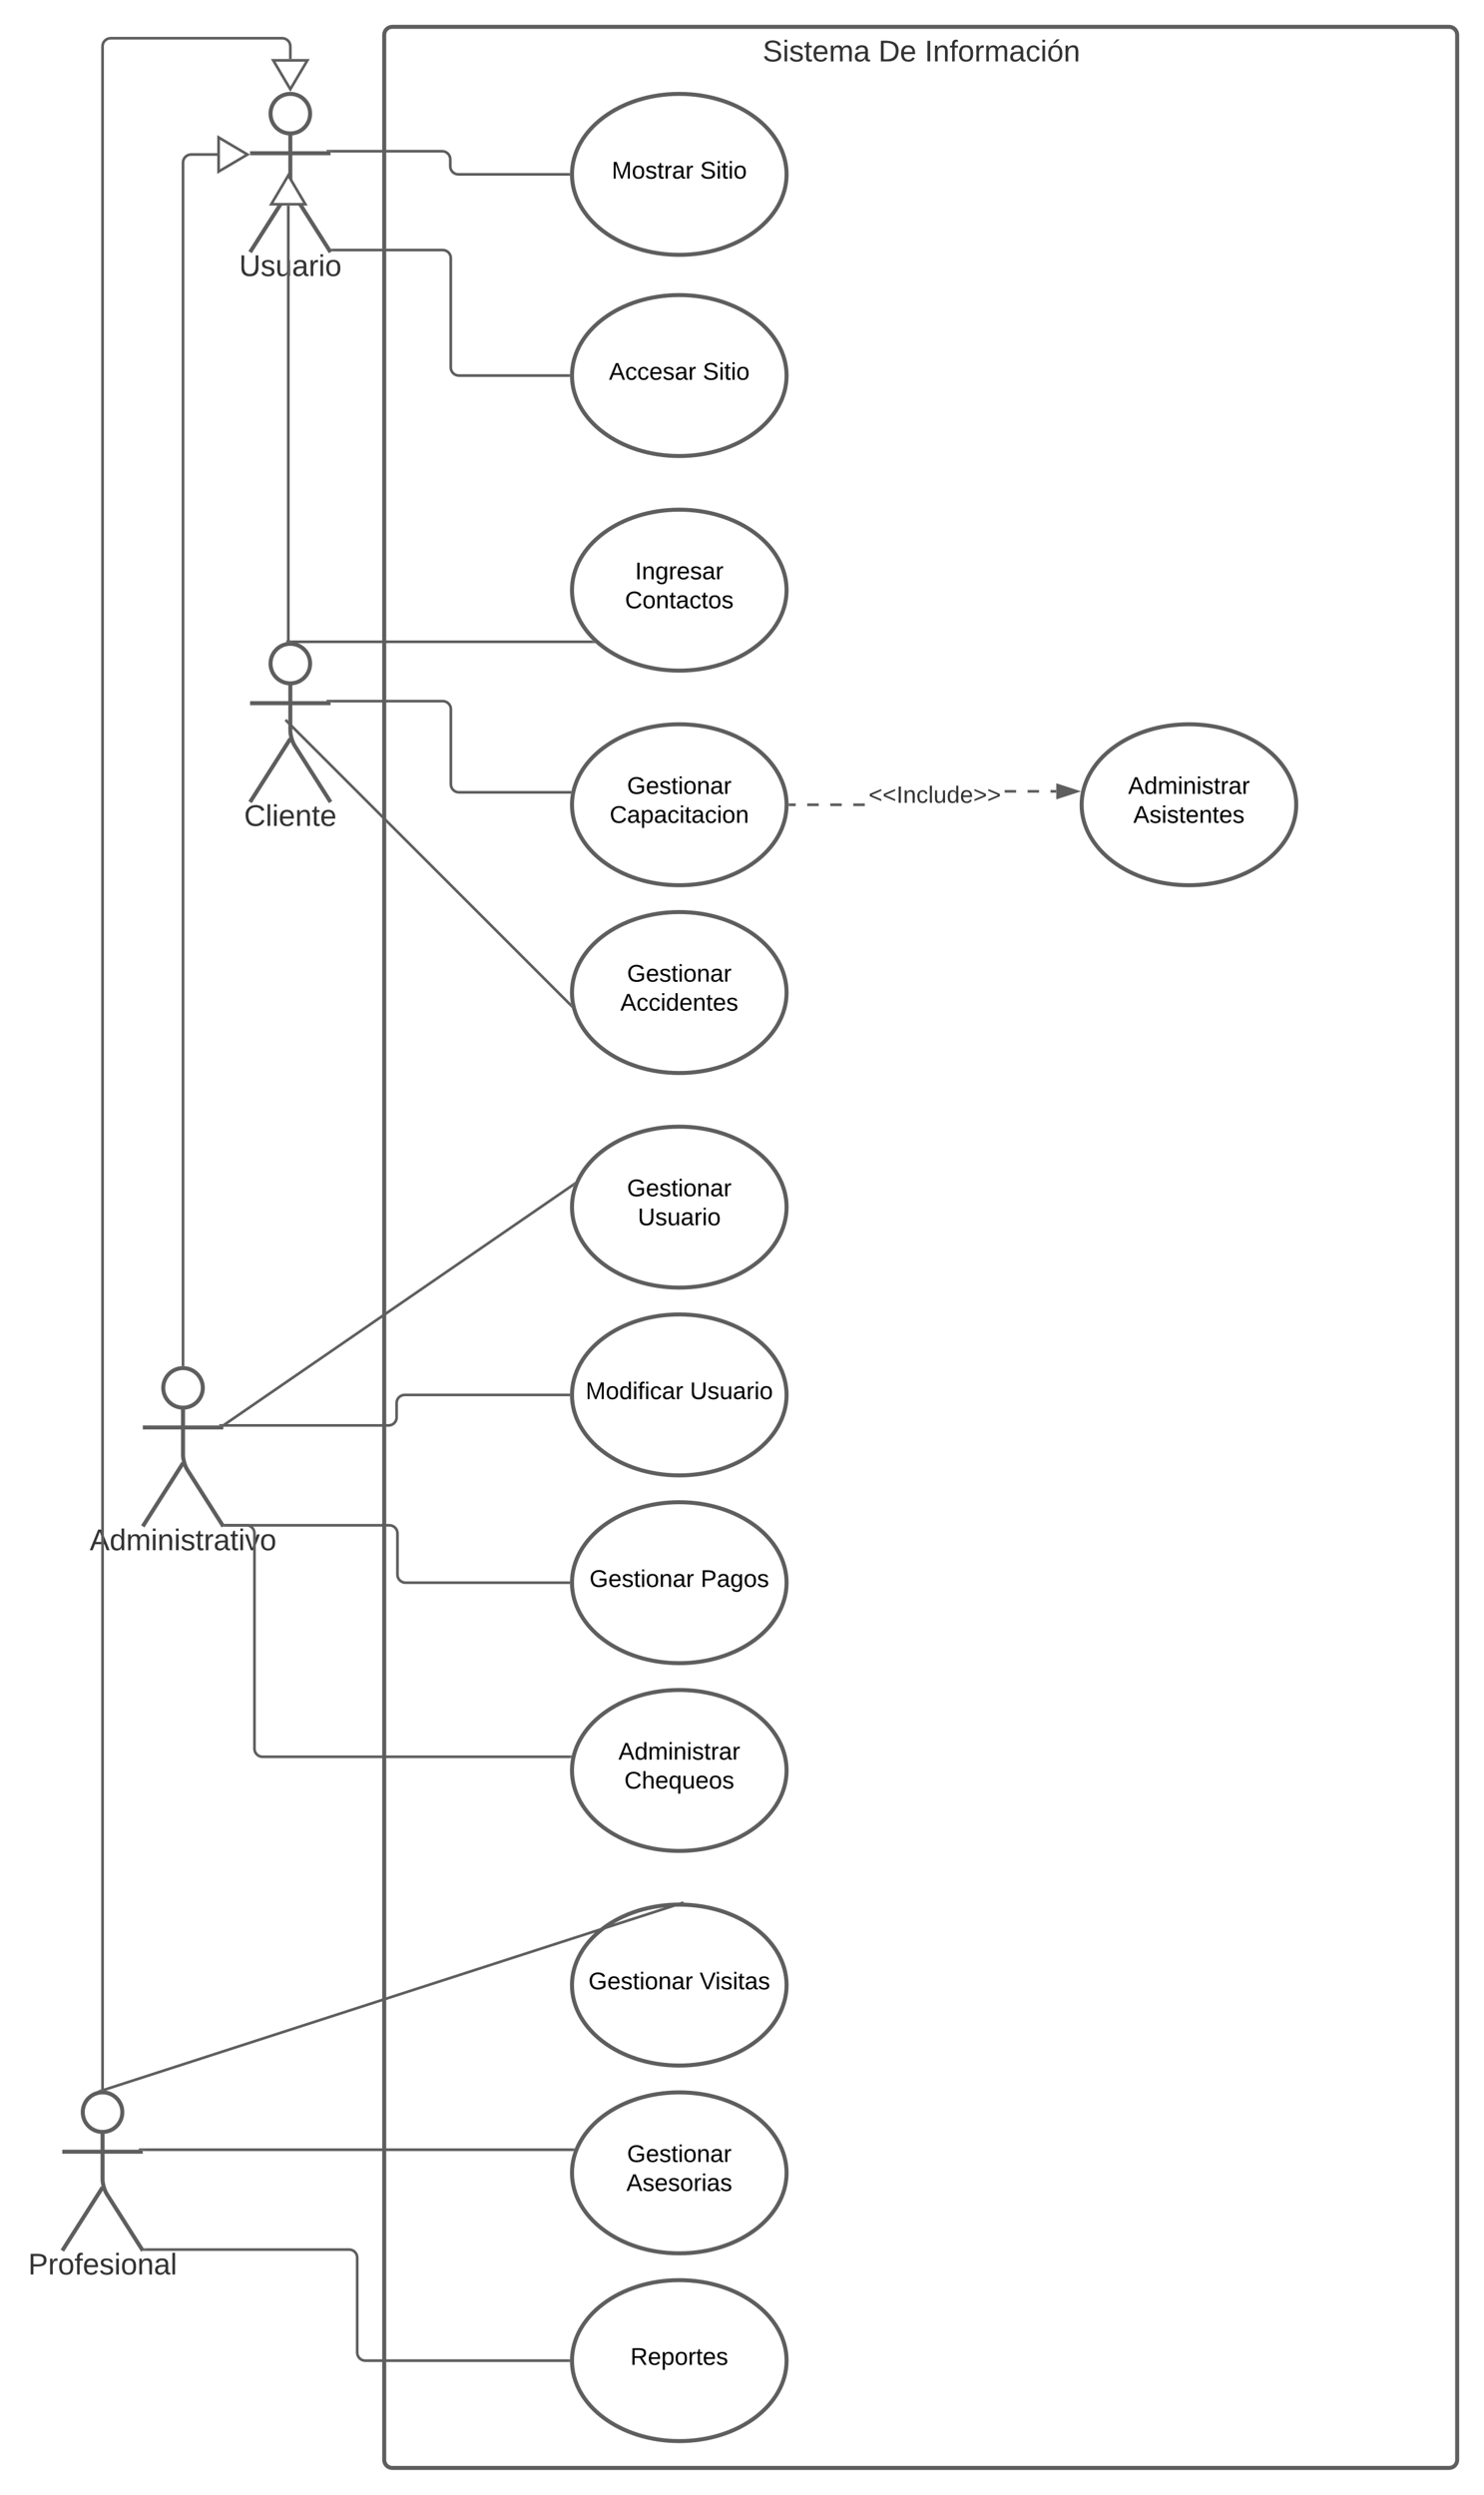 <svg xmlns="http://www.w3.org/2000/svg" xmlns:xlink="http://www.w3.org/1999/xlink" xmlns:lucid="lucid" width="1106.46" height="1860"><g transform="translate(-193.537 -20)" lucid:page-tab-id="0_0"><path d="M0 0h1870.87v2581.67H0z" fill="#fff"/><path d="M480 46c0-3.3 2.7-6 6-6h788c3.3 0 6 2.7 6 6v1808c0 3.3-2.7 6-6 6H486c-3.3 0-6-2.7-6-6z" stroke="#5e5e5e" stroke-width="3" fill-opacity="0"/><use xlink:href="#a" transform="matrix(1,0,0,1,488,48) translate(274.167 17.778)"/><use xlink:href="#b" transform="matrix(1,0,0,1,488,48) translate(360.463 17.778)"/><use xlink:href="#c" transform="matrix(1,0,0,1,488,48) translate(394.969 17.778)"/><path d="M424.75 104.75c0 8.15-6.6 14.75-14.75 14.75s-14.75-6.6-14.75-14.75S401.85 90 410 90s14.75 6.6 14.75 14.75z" stroke="#5e5e5e" stroke-width="3" fill="#fff"/><path d="M410 119.5v35.3c0 3.3 1.44 8.27 3.22 11.06L440 208m-30-47.2L380 208m0-73.75h60" stroke="#5e5e5e" stroke-width="3" fill="none"/><path d="M380 96c0-3.3 2.7-6 6-6h48c3.3 0 6 2.7 6 6v128c0 3.3-2.7 6-6 6h-48c-3.3 0-6-2.7-6-6z" fill="none"/><use xlink:href="#d" transform="matrix(1,0,0,1,300,208) translate(71.821 17.778)"/><path d="M344.75 1054.75c0 8.15-6.6 14.75-14.75 14.75s-14.75-6.6-14.75-14.75S321.85 1040 330 1040s14.75 6.6 14.75 14.75z" stroke="#5e5e5e" stroke-width="3" fill="#fff"/><path d="M330 1069.5v35.3c0 3.3 1.44 8.27 3.22 11.06L360 1158m-30-47.2l-30 47.2m0-73.75h60" stroke="#5e5e5e" stroke-width="3" fill="none"/><path d="M300 1046c0-3.3 2.7-6 6-6h48c3.3 0 6 2.7 6 6v128c0 3.3-2.7 6-6 6h-48c-3.3 0-6-2.7-6-6z" fill="none"/><use xlink:href="#e" transform="matrix(1,0,0,1,220,1158) translate(40.401 17.778)"/><path d="M284.75 1594.75c0 8.15-6.6 14.75-14.75 14.75s-14.75-6.6-14.75-14.75S261.85 1580 270 1580s14.75 6.6 14.75 14.75z" stroke="#5e5e5e" stroke-width="3" fill="#fff"/><path d="M270 1609.5v35.3c0 3.3 1.44 8.27 3.22 11.06L300 1698m-30-47.2l-30 47.2m0-73.75h60" stroke="#5e5e5e" stroke-width="3" fill="none"/><path d="M240 1586c0-3.3 2.7-6 6-6h48c3.3 0 6 2.7 6 6v128c0 3.3-2.7 6-6 6h-48c-3.3 0-6-2.7-6-6z" fill="none"/><use xlink:href="#f" transform="matrix(1,0,0,1,160,1698) translate(54.537 17.778)"/><path d="M424.75 514.75c0 8.15-6.6 14.75-14.75 14.75s-14.75-6.6-14.75-14.75S401.85 500 410 500s14.75 6.6 14.75 14.75z" stroke="#5e5e5e" stroke-width="3" fill="#fff"/><path d="M410 529.5v35.3c0 3.3 1.44 8.27 3.22 11.06L440 618m-30-47.2L380 618m0-73.75h60" stroke="#5e5e5e" stroke-width="3" fill="none"/><path d="M380 506c0-3.3 2.7-6 6-6h48c3.3 0 6 2.7 6 6v128c0 3.3-2.7 6-6 6h-48c-3.3 0-6-2.7-6-6z" fill="none"/><use xlink:href="#g" transform="matrix(1,0,0,1,300,618) translate(75.525 17.778)"/><path d="M780 150c0 33.14-35.82 60-80 60s-80-26.86-80-60 35.82-60 80-60 80 26.86 80 60z" stroke="#5e5e5e" stroke-width="3" fill="#fff"/><use xlink:href="#h" transform="matrix(1,0,0,1,620,90) translate(29.63 63.15)"/><use xlink:href="#i" transform="matrix(1,0,0,1,620,90) translate(95.48 63.15)"/><path d="M780 300c0 33.14-35.82 60-80 60s-80-26.86-80-60 35.82-60 80-60 80 26.86 80 60z" stroke="#5e5e5e" stroke-width="3" fill="#fff"/><use xlink:href="#j" transform="matrix(1,0,0,1,620,240) translate(27.58 63.15)"/><use xlink:href="#i" transform="matrix(1,0,0,1,620,240) translate(97.53 63.15)"/><path d="M441.78 206.43h81.86c3.3 0 6 2.68 6 6V294c0 3.3 2.68 6 6 6h81.86" stroke="#5e5e5e" stroke-width="2" fill="none"/><path d="M437.86 207.43h-.08v-.13zm3.94 0h-.9l.37-.23-1.13-1.77h1.66zM618.5 299.98v.43l.02.6h-1.05v-2h1.06z" fill="#5e5e5e"/><path d="M441 132.75h82.25c3.3 0 6 2.7 6 6V144c0 3.3 2.7 6 6 6h82.25" stroke="#5e5e5e" stroke-width="2" fill="none"/><path d="M441.03 133.75H440v-1h-3v-1h4.03zM618.5 149.98v.43l.02.6h-1.05v-2h1.06z" fill="#5e5e5e"/><path d="M780 460c0 33.14-35.82 60-80 60s-80-26.86-80-60 35.82-60 80-60 80 26.86 80 60z" stroke="#5e5e5e" stroke-width="3" fill="#fff"/><use xlink:href="#k" transform="matrix(1,0,0,1,620,400) translate(47.055 51.9)"/><use xlink:href="#l" transform="matrix(1,0,0,1,620,400) translate(39.53 73.5)"/><path d="M780 620c0 33.14-35.82 60-80 60s-80-26.86-80-60 35.82-60 80-60 80 26.86 80 60z" stroke="#5e5e5e" stroke-width="3" fill="#fff"/><use xlink:href="#m" transform="matrix(1,0,0,1,620,560) translate(41.055 51.9)"/><use xlink:href="#n" transform="matrix(1,0,0,1,620,560) translate(28.08 73.5)"/><path d="M1160 620c0 33.14-35.82 60-80 60s-80-26.86-80-60 35.82-60 80-60 80 26.86 80 60z" stroke="#5e5e5e" stroke-width="3" fill="#fff"/><use xlink:href="#o" transform="matrix(1,0,0,1,1000,560) translate(34.63 51.9)"/><use xlink:href="#p" transform="matrix(1,0,0,1,1000,560) translate(38.53 73.5)"/><path d="M786.8 621h-4.3v-2h4.3zm17.17 0h-8.6v-2h8.6zm17.17 0h-8.58v-2h8.58zm17.18 0h-8.6v-2h8.6zm112.83-10h-8.55v-2h8.55zm17.1 0h-8.55v-2h8.56zm12.84 0h-4.3v-2h4.3z" fill="#5e5e5e"/><path d="M782.53 621h-1.06l.03-.98v-.43l-.02-.6h1.05zM996.36 610l-14.27 4.64v-9.28z" fill="#5e5e5e"/><path d="M999.6 610l-18.5 6v-12zm-16.5 3.26L993.1 610l-10.03-3.26z" fill="#5e5e5e"/><use xlink:href="#q" transform="matrix(1,0,0,1,841.188,604.333) translate(0.005 14.222)"/><path d="M780 760c0 33.14-35.82 60-80 60s-80-26.86-80-60 35.82-60 80-60 80 26.86 80 60z" stroke="#5e5e5e" stroke-width="3" fill="#fff"/><use xlink:href="#m" transform="matrix(1,0,0,1,620,700) translate(41.055 51.9)"/><use xlink:href="#r" transform="matrix(1,0,0,1,620,700) translate(36.03 73.5)"/><path d="M411 498.5h224.42" stroke="#5e5e5e" stroke-width="2" fill="none"/><path d="M411.03 498.62l-1.03-.13-3 .38v-1.4h4.03zM636.63 498.7l.9.8h-2.14v-2z" fill="#5e5e5e"/><path d="M441 542.75h82.7c3.33 0 6 2.7 6 6v55.98c0 3.32 2.7 6 6 6h82.73" stroke="#5e5e5e" stroke-width="2" fill="none"/><path d="M441.03 543.75H440v-1h-3v-1h4.03zM619.33 611.2l-.1.53h-.83v-2h1.25z" fill="#5e5e5e"/><path d="M409.2 559.52l209.65 209.64M409.23 559.53l-2.85-2.84" stroke="#5e5e5e" stroke-width="2" fill="none"/><path d="M619.4 769.2l.58 2.5-1.85-1.85 1.18-1.2z" fill="#5e5e5e"/><path d="M780 920c0 33.14-35.82 60-80 60s-80-26.86-80-60 35.82-60 80-60 80 26.86 80 60z" stroke="#5e5e5e" stroke-width="3" fill="#fff"/><use xlink:href="#m" transform="matrix(1,0,0,1,620,860) translate(41.055 51.9)"/><use xlink:href="#s" transform="matrix(1,0,0,1,620,860) translate(49.08 73.5)"/><path d="M360.82 1082.18l260.1-178.86" stroke="#5e5e5e" stroke-width="2" fill="none"/><path d="M361.4 1083l-1.4.96v-1.2h-1.76l2.04-1.42zM621.87 902.43l-.54 1.5-1-1.42 2.13-1.45z" fill="#5e5e5e"/><path d="M780 1060c0 33.14-35.82 60-80 60s-80-26.86-80-60 35.82-60 80-60 80 26.86 80 60z" stroke="#5e5e5e" stroke-width="3" fill="#fff"/><use xlink:href="#t" transform="matrix(1,0,0,1,620,1000) translate(10.18 63.15)"/><use xlink:href="#s" transform="matrix(1,0,0,1,620,1000) translate(87.98 63.15)"/><path d="M780 1200c0 33.14-35.82 60-80 60s-80-26.86-80-60 35.82-60 80-60 80 26.86 80 60z" stroke="#5e5e5e" stroke-width="3" fill="#fff"/><use xlink:href="#u" transform="matrix(1,0,0,1,620,1140) translate(13.055 63.15)"/><use xlink:href="#v" transform="matrix(1,0,0,1,620,1140) translate(95.955 63.15)"/><path d="M780 1340c0 33.14-35.82 60-80 60s-80-26.86-80-60 35.82-60 80-60 80 26.86 80 60z" stroke="#5e5e5e" stroke-width="3" fill="#fff"/><use xlink:href="#w" transform="matrix(1,0,0,1,620,1280) translate(34.63 51.9)"/><use xlink:href="#x" transform="matrix(1,0,0,1,620,1280) translate(39.03 73.5)"/><path d="M361 1082.75h122.25c3.3 0 6-2.7 6-6V1066c0-3.3 2.7-6 6-6H617.5" stroke="#5e5e5e" stroke-width="2" fill="none"/><path d="M361.03 1083.75H360v-1h-3v-1h4.03zM618.5 1059.98v.43l.02.6h-1.05v-2h1.06z" fill="#5e5e5e"/><path d="M362.27 1157.2h121.6c3.33 0 6 2.68 6 6v30.8c0 3.3 2.7 6 6 6H617.5" stroke="#5e5e5e" stroke-width="2" fill="none"/><path d="M358.35 1158.2h-.08v-.13zm3.94 0h-2.6l1.57-1-.64-1h1.66zM618.5 1199.98v.43l.02.6h-1.05v-2h1.06z" fill="#5e5e5e"/><path d="M362.27 1157.2h15c3.3 0 6 2.68 6 6v160.6c0 3.3 2.68 6 6 6h229.37" stroke="#5e5e5e" stroke-width="2" fill="none"/><path d="M358.35 1158.2h-.08v-.13zm3.94 0h-2.6l1.57-1-.64-1h1.66zM619.42 1330.8h-.8v-2h1.24z" fill="#5e5e5e"/><path d="M780 1500c0 33.14-35.82 60-80 60s-80-26.86-80-60 35.82-60 80-60 80 26.86 80 60z" stroke="#5e5e5e" stroke-width="3" fill="#fff"/><use xlink:href="#u" transform="matrix(1,0,0,1,620,1440) translate(12.28 63.15)"/><use xlink:href="#y" transform="matrix(1,0,0,1,620,1440) translate(95.18 63.15)"/><path d="M270.95 1578.18l431.3-139.4" stroke="#5e5e5e" stroke-width="2" fill="none"/><path d="M271.13 1578.63l-1.13-.14-3.02.38-.14-.42 3.83-1.24z" fill="#5e5e5e"/><path d="M702.22 1438.8l.98-.3" stroke="#5e5e5e" stroke-width="2" fill="none"/><path d="M780 1640c0 33.14-35.82 60-80 60s-80-26.86-80-60 35.82-60 80-60 80 26.86 80 60z" stroke="#5e5e5e" stroke-width="3" fill="#fff"/><use xlink:href="#m" transform="matrix(1,0,0,1,620,1580) translate(41.055 51.9)"/><use xlink:href="#z" transform="matrix(1,0,0,1,620,1580) translate(40.555 73.5)"/><path d="M780 1780c0 33.14-35.82 60-80 60s-80-26.86-80-60 35.82-60 80-60 80 26.86 80 60z" stroke="#5e5e5e" stroke-width="3" fill="#fff"/><use xlink:href="#A" transform="matrix(1,0,0,1,620,1720) translate(43.555 63.15)"/><path d="M301 1622.75h319.75" stroke="#5e5e5e" stroke-width="2" fill="none"/><path d="M301.03 1623.75H300v-1h-3v-1h4.03zM621.87 1622.43l-.47 1.32h-.67v-2h1.43z" fill="#5e5e5e"/><path d="M302.27 1697.2h151.6c3.33 0 6 2.68 6 6v70.8c0 3.3 2.7 6 6 6H617.5" stroke="#5e5e5e" stroke-width="2" fill="none"/><path d="M298.35 1698.2h-.08v-.13zm3.94 0h-2.6l1.57-1-.64-1h1.66zM618.5 1779.98v.43l.02.6h-1.05v-2h1.06z" fill="#5e5e5e"/><path d="M410 64v-9.5c0-3.33-2.7-6-6-6H276c-3.3 0-6 2.67-6 6v1523" stroke="#5e5e5e" stroke-width="2" fill="none"/><path d="M410 86.52L397.27 65h25.46z" stroke="#5e5e5e" stroke-width="2" fill="#fff"/><path d="M271 1578.62l-1-.13-1 .12v-1.16h2z" fill="#5e5e5e"/><path d="M355.52 135.2H336c-3.3 0-6 2.7-6 6v896.3" stroke="#5e5e5e" stroke-width="2" fill="none"/><path d="M378.04 135.2l-21.52 12.73v-25.46z" stroke="#5e5e5e" stroke-width="2" fill="#fff"/><path d="M331 1038.62l-1-.13-1 .12v-1.16h2z" fill="#5e5e5e"/><path d="M408.5 173.3v324.38" stroke="#5e5e5e" stroke-width="2" fill="none"/><path d="M408.5 150.77l12.73 21.52h-25.46z" stroke="#5e5e5e" stroke-width="2" fill="#fff"/><path d="M409.5 498.55l-2 .26v-1.14h2z" fill="#5e5e5e"/><defs><path fill="#333" d="M185-189c-5-48-123-54-124 2 14 75 158 14 163 119 3 78-121 87-175 55-17-10-28-26-33-46l33-7c5 56 141 63 141-1 0-78-155-14-162-118-5-82 145-84 179-34 5 7 8 16 11 25" id="B"/><path fill="#333" d="M24-231v-30h32v30H24zM24 0v-190h32V0H24" id="C"/><path fill="#333" d="M135-143c-3-34-86-38-87 0 15 53 115 12 119 90S17 21 10-45l28-5c4 36 97 45 98 0-10-56-113-15-118-90-4-57 82-63 122-42 12 7 21 19 24 35" id="D"/><path fill="#333" d="M59-47c-2 24 18 29 38 22v24C64 9 27 4 27-40v-127H5v-23h24l9-43h21v43h35v23H59v120" id="E"/><path fill="#333" d="M100-194c63 0 86 42 84 106H49c0 40 14 67 53 68 26 1 43-12 49-29l28 8c-11 28-37 45-77 45C44 4 14-33 15-96c1-61 26-98 85-98zm52 81c6-60-76-77-97-28-3 7-6 17-6 28h103" id="F"/><path fill="#333" d="M210-169c-67 3-38 105-44 169h-31v-121c0-29-5-50-35-48C34-165 62-65 56 0H25l-1-190h30c1 10-1 24 2 32 10-44 99-50 107 0 11-21 27-35 58-36 85-2 47 119 55 194h-31v-121c0-29-5-49-35-48" id="G"/><path fill="#333" d="M141-36C126-15 110 5 73 4 37 3 15-17 15-53c-1-64 63-63 125-63 3-35-9-54-41-54-24 1-41 7-42 31l-33-3c5-37 33-52 76-52 45 0 72 20 72 64v82c-1 20 7 32 28 27v20c-31 9-61-2-59-35zM48-53c0 20 12 33 32 33 41-3 63-29 60-74-43 2-92-5-92 41" id="H"/><g id="a"><use transform="matrix(0.062,0,0,0.062,0,0)" xlink:href="#B"/><use transform="matrix(0.062,0,0,0.062,14.815,0)" xlink:href="#C"/><use transform="matrix(0.062,0,0,0.062,19.691,0)" xlink:href="#D"/><use transform="matrix(0.062,0,0,0.062,30.802,0)" xlink:href="#E"/><use transform="matrix(0.062,0,0,0.062,36.975,0)" xlink:href="#F"/><use transform="matrix(0.062,0,0,0.062,49.321,0)" xlink:href="#G"/><use transform="matrix(0.062,0,0,0.062,67.778,0)" xlink:href="#H"/></g><path fill="#333" d="M30-248c118-7 216 8 213 122C240-48 200 0 122 0H30v-248zM63-27c89 8 146-16 146-99s-60-101-146-95v194" id="I"/><g id="b"><use transform="matrix(0.062,0,0,0.062,0,0)" xlink:href="#I"/><use transform="matrix(0.062,0,0,0.062,15.988,0)" xlink:href="#F"/></g><path fill="#333" d="M33 0v-248h34V0H33" id="J"/><path fill="#333" d="M117-194c89-4 53 116 60 194h-32v-121c0-31-8-49-39-48C34-167 62-67 57 0H25l-1-190h30c1 10-1 24 2 32 11-22 29-35 61-36" id="K"/><path fill="#333" d="M101-234c-31-9-42 10-38 44h38v23H63V0H32v-167H5v-23h27c-7-52 17-82 69-68v24" id="L"/><path fill="#333" d="M100-194c62-1 85 37 85 99 1 63-27 99-86 99S16-35 15-95c0-66 28-99 85-99zM99-20c44 1 53-31 53-75 0-43-8-75-51-75s-53 32-53 75 10 74 51 75" id="M"/><path fill="#333" d="M114-163C36-179 61-72 57 0H25l-1-190h30c1 12-1 29 2 39 6-27 23-49 58-41v29" id="N"/><path fill="#333" d="M96-169c-40 0-48 33-48 73s9 75 48 75c24 0 41-14 43-38l32 2c-6 37-31 61-74 61-59 0-76-41-82-99-10-93 101-131 147-64 4 7 5 14 7 22l-32 3c-4-21-16-35-41-35" id="O"/><path fill="#333" d="M100-194c62-1 85 37 85 99 1 63-27 99-86 99S16-35 15-95c0-66 28-99 85-99zM99-20c44 1 53-31 53-75 0-43-8-75-51-75s-53 32-53 75 10 74 51 75zM76-211c8-23 27-35 38-54h36v5l-58 49H76" id="P"/><g id="c"><use transform="matrix(0.062,0,0,0.062,0,0)" xlink:href="#J"/><use transform="matrix(0.062,0,0,0.062,6.173,0)" xlink:href="#K"/><use transform="matrix(0.062,0,0,0.062,18.519,0)" xlink:href="#L"/><use transform="matrix(0.062,0,0,0.062,24.691,0)" xlink:href="#M"/><use transform="matrix(0.062,0,0,0.062,37.037,0)" xlink:href="#N"/><use transform="matrix(0.062,0,0,0.062,44.383,0)" xlink:href="#G"/><use transform="matrix(0.062,0,0,0.062,62.84,0)" xlink:href="#H"/><use transform="matrix(0.062,0,0,0.062,75.185,0)" xlink:href="#O"/><use transform="matrix(0.062,0,0,0.062,86.296,0)" xlink:href="#C"/><use transform="matrix(0.062,0,0,0.062,91.173,0)" xlink:href="#P"/><use transform="matrix(0.062,0,0,0.062,103.519,0)" xlink:href="#K"/></g><path fill="#333" d="M232-93c-1 65-40 97-104 97C67 4 28-28 28-90v-158h33c8 89-33 224 67 224 102 0 64-133 71-224h33v155" id="Q"/><path fill="#333" d="M84 4C-5 8 30-112 23-190h32v120c0 31 7 50 39 49 72-2 45-101 50-169h31l1 190h-30c-1-10 1-25-2-33-11 22-28 36-60 37" id="R"/><g id="d"><use transform="matrix(0.062,0,0,0.062,0,0)" xlink:href="#Q"/><use transform="matrix(0.062,0,0,0.062,15.988,0)" xlink:href="#D"/><use transform="matrix(0.062,0,0,0.062,27.099,0)" xlink:href="#R"/><use transform="matrix(0.062,0,0,0.062,39.444,0)" xlink:href="#H"/><use transform="matrix(0.062,0,0,0.062,51.79,0)" xlink:href="#N"/><use transform="matrix(0.062,0,0,0.062,59.136,0)" xlink:href="#C"/><use transform="matrix(0.062,0,0,0.062,64.012,0)" xlink:href="#M"/></g><path fill="#333" d="M205 0l-28-72H64L36 0H1l101-248h38L239 0h-34zm-38-99l-47-123c-12 45-31 82-46 123h93" id="S"/><path fill="#333" d="M85-194c31 0 48 13 60 33l-1-100h32l1 261h-30c-2-10 0-23-3-31C134-8 116 4 85 4 32 4 16-35 15-94c0-66 23-100 70-100zm9 24c-40 0-46 34-46 75 0 40 6 74 45 74 42 0 51-32 51-76 0-42-9-74-50-73" id="T"/><path fill="#333" d="M108 0H70L1-190h34L89-25l56-165h34" id="U"/><g id="e"><use transform="matrix(0.062,0,0,0.062,0,0)" xlink:href="#S"/><use transform="matrix(0.062,0,0,0.062,14.815,0)" xlink:href="#T"/><use transform="matrix(0.062,0,0,0.062,27.16,0)" xlink:href="#G"/><use transform="matrix(0.062,0,0,0.062,45.617,0)" xlink:href="#C"/><use transform="matrix(0.062,0,0,0.062,50.494,0)" xlink:href="#K"/><use transform="matrix(0.062,0,0,0.062,62.84,0)" xlink:href="#C"/><use transform="matrix(0.062,0,0,0.062,67.716,0)" xlink:href="#D"/><use transform="matrix(0.062,0,0,0.062,78.827,0)" xlink:href="#E"/><use transform="matrix(0.062,0,0,0.062,85,0)" xlink:href="#N"/><use transform="matrix(0.062,0,0,0.062,92.346,0)" xlink:href="#H"/><use transform="matrix(0.062,0,0,0.062,104.691,0)" xlink:href="#E"/><use transform="matrix(0.062,0,0,0.062,110.864,0)" xlink:href="#C"/><use transform="matrix(0.062,0,0,0.062,115.741,0)" xlink:href="#U"/><use transform="matrix(0.062,0,0,0.062,126.852,0)" xlink:href="#M"/></g><path fill="#333" d="M30-248c87 1 191-15 191 75 0 78-77 80-158 76V0H30v-248zm33 125c57 0 124 11 124-50 0-59-68-47-124-48v98" id="V"/><path fill="#333" d="M24 0v-261h32V0H24" id="W"/><g id="f"><use transform="matrix(0.062,0,0,0.062,0,0)" xlink:href="#V"/><use transform="matrix(0.062,0,0,0.062,14.815,0)" xlink:href="#N"/><use transform="matrix(0.062,0,0,0.062,22.16,0)" xlink:href="#M"/><use transform="matrix(0.062,0,0,0.062,34.506,0)" xlink:href="#L"/><use transform="matrix(0.062,0,0,0.062,40.679,0)" xlink:href="#F"/><use transform="matrix(0.062,0,0,0.062,53.025,0)" xlink:href="#D"/><use transform="matrix(0.062,0,0,0.062,64.136,0)" xlink:href="#C"/><use transform="matrix(0.062,0,0,0.062,69.012,0)" xlink:href="#M"/><use transform="matrix(0.062,0,0,0.062,81.358,0)" xlink:href="#K"/><use transform="matrix(0.062,0,0,0.062,93.704,0)" xlink:href="#H"/><use transform="matrix(0.062,0,0,0.062,106.049,0)" xlink:href="#W"/></g><path fill="#333" d="M212-179c-10-28-35-45-73-45-59 0-87 40-87 99 0 60 29 101 89 101 43 0 62-24 78-52l27 14C228-24 195 4 139 4 59 4 22-46 18-125c-6-104 99-153 187-111 19 9 31 26 39 46" id="X"/><g id="g"><use transform="matrix(0.062,0,0,0.062,0,0)" xlink:href="#X"/><use transform="matrix(0.062,0,0,0.062,15.988,0)" xlink:href="#W"/><use transform="matrix(0.062,0,0,0.062,20.864,0)" xlink:href="#C"/><use transform="matrix(0.062,0,0,0.062,25.741,0)" xlink:href="#F"/><use transform="matrix(0.062,0,0,0.062,38.086,0)" xlink:href="#K"/><use transform="matrix(0.062,0,0,0.062,50.432,0)" xlink:href="#E"/><use transform="matrix(0.062,0,0,0.062,56.605,0)" xlink:href="#F"/></g><path d="M240 0l2-218c-23 76-54 145-80 218h-23L58-218 59 0H30v-248h44l77 211c21-75 51-140 76-211h43V0h-30" id="Y"/><path d="M100-194c62-1 85 37 85 99 1 63-27 99-86 99S16-35 15-95c0-66 28-99 85-99zM99-20c44 1 53-31 53-75 0-43-8-75-51-75s-53 32-53 75 10 74 51 75" id="Z"/><path d="M135-143c-3-34-86-38-87 0 15 53 115 12 119 90S17 21 10-45l28-5c4 36 97 45 98 0-10-56-113-15-118-90-4-57 82-63 122-42 12 7 21 19 24 35" id="aa"/><path d="M59-47c-2 24 18 29 38 22v24C64 9 27 4 27-40v-127H5v-23h24l9-43h21v43h35v23H59v120" id="ab"/><path d="M114-163C36-179 61-72 57 0H25l-1-190h30c1 12-1 29 2 39 6-27 23-49 58-41v29" id="ac"/><path d="M141-36C126-15 110 5 73 4 37 3 15-17 15-53c-1-64 63-63 125-63 3-35-9-54-41-54-24 1-41 7-42 31l-33-3c5-37 33-52 76-52 45 0 72 20 72 64v82c-1 20 7 32 28 27v20c-31 9-61-2-59-35zM48-53c0 20 12 33 32 33 41-3 63-29 60-74-43 2-92-5-92 41" id="ad"/><g id="h"><use transform="matrix(0.05,0,0,0.05,0,0)" xlink:href="#Y"/><use transform="matrix(0.05,0,0,0.05,14.95,0)" xlink:href="#Z"/><use transform="matrix(0.05,0,0,0.05,24.95,0)" xlink:href="#aa"/><use transform="matrix(0.05,0,0,0.05,33.95,0)" xlink:href="#ab"/><use transform="matrix(0.05,0,0,0.05,38.95,0)" xlink:href="#ac"/><use transform="matrix(0.05,0,0,0.05,44.9,0)" xlink:href="#ad"/><use transform="matrix(0.05,0,0,0.05,54.9,0)" xlink:href="#ac"/></g><path d="M185-189c-5-48-123-54-124 2 14 75 158 14 163 119 3 78-121 87-175 55-17-10-28-26-33-46l33-7c5 56 141 63 141-1 0-78-155-14-162-118-5-82 145-84 179-34 5 7 8 16 11 25" id="ae"/><path d="M24-231v-30h32v30H24zM24 0v-190h32V0H24" id="af"/><g id="i"><use transform="matrix(0.05,0,0,0.05,0,0)" xlink:href="#ae"/><use transform="matrix(0.05,0,0,0.05,12,0)" xlink:href="#af"/><use transform="matrix(0.05,0,0,0.05,15.95,0)" xlink:href="#ab"/><use transform="matrix(0.05,0,0,0.05,20.95,0)" xlink:href="#af"/><use transform="matrix(0.05,0,0,0.05,24.9,0)" xlink:href="#Z"/></g><path d="M205 0l-28-72H64L36 0H1l101-248h38L239 0h-34zm-38-99l-47-123c-12 45-31 82-46 123h93" id="ag"/><path d="M96-169c-40 0-48 33-48 73s9 75 48 75c24 0 41-14 43-38l32 2c-6 37-31 61-74 61-59 0-76-41-82-99-10-93 101-131 147-64 4 7 5 14 7 22l-32 3c-4-21-16-35-41-35" id="ah"/><path d="M100-194c63 0 86 42 84 106H49c0 40 14 67 53 68 26 1 43-12 49-29l28 8c-11 28-37 45-77 45C44 4 14-33 15-96c1-61 26-98 85-98zm52 81c6-60-76-77-97-28-3 7-6 17-6 28h103" id="ai"/><g id="j"><use transform="matrix(0.05,0,0,0.05,0,0)" xlink:href="#ag"/><use transform="matrix(0.05,0,0,0.05,12,0)" xlink:href="#ah"/><use transform="matrix(0.05,0,0,0.05,21,0)" xlink:href="#ah"/><use transform="matrix(0.05,0,0,0.05,30,0)" xlink:href="#ai"/><use transform="matrix(0.05,0,0,0.05,40,0)" xlink:href="#aa"/><use transform="matrix(0.05,0,0,0.05,49,0)" xlink:href="#ad"/><use transform="matrix(0.05,0,0,0.05,59,0)" xlink:href="#ac"/></g><path d="M33 0v-248h34V0H33" id="aj"/><path d="M117-194c89-4 53 116 60 194h-32v-121c0-31-8-49-39-48C34-167 62-67 57 0H25l-1-190h30c1 10-1 24 2 32 11-22 29-35 61-36" id="ak"/><path d="M177-190C167-65 218 103 67 71c-23-6-38-20-44-43l32-5c15 47 100 32 89-28v-30C133-14 115 1 83 1 29 1 15-40 15-95c0-56 16-97 71-98 29-1 48 16 59 35 1-10 0-23 2-32h30zM94-22c36 0 50-32 50-73 0-42-14-75-50-75-39 0-46 34-46 75s6 73 46 73" id="al"/><g id="k"><use transform="matrix(0.05,0,0,0.05,0,0)" xlink:href="#aj"/><use transform="matrix(0.05,0,0,0.05,5,0)" xlink:href="#ak"/><use transform="matrix(0.05,0,0,0.05,15,0)" xlink:href="#al"/><use transform="matrix(0.05,0,0,0.05,25,0)" xlink:href="#ac"/><use transform="matrix(0.05,0,0,0.05,30.95,0)" xlink:href="#ai"/><use transform="matrix(0.05,0,0,0.05,40.95,0)" xlink:href="#aa"/><use transform="matrix(0.05,0,0,0.05,49.95,0)" xlink:href="#ad"/><use transform="matrix(0.05,0,0,0.05,59.95,0)" xlink:href="#ac"/></g><path d="M212-179c-10-28-35-45-73-45-59 0-87 40-87 99 0 60 29 101 89 101 43 0 62-24 78-52l27 14C228-24 195 4 139 4 59 4 22-46 18-125c-6-104 99-153 187-111 19 9 31 26 39 46" id="am"/><g id="l"><use transform="matrix(0.05,0,0,0.05,0,0)" xlink:href="#am"/><use transform="matrix(0.05,0,0,0.05,12.95,0)" xlink:href="#Z"/><use transform="matrix(0.05,0,0,0.05,22.95,0)" xlink:href="#ak"/><use transform="matrix(0.05,0,0,0.05,32.95,0)" xlink:href="#ab"/><use transform="matrix(0.05,0,0,0.05,37.95,0)" xlink:href="#ad"/><use transform="matrix(0.05,0,0,0.05,47.95,0)" xlink:href="#ah"/><use transform="matrix(0.05,0,0,0.05,56.95,0)" xlink:href="#ab"/><use transform="matrix(0.05,0,0,0.05,61.95,0)" xlink:href="#Z"/><use transform="matrix(0.05,0,0,0.05,71.95,0)" xlink:href="#aa"/></g><path d="M143 4C61 4 22-44 18-125c-5-107 100-154 193-111 17 8 29 25 37 43l-32 9c-13-25-37-40-76-40-61 0-88 39-88 99 0 61 29 100 91 101 35 0 62-11 79-27v-45h-74v-28h105v86C228-13 192 4 143 4" id="an"/><g id="m"><use transform="matrix(0.05,0,0,0.05,0,0)" xlink:href="#an"/><use transform="matrix(0.05,0,0,0.05,14,0)" xlink:href="#ai"/><use transform="matrix(0.05,0,0,0.05,24,0)" xlink:href="#aa"/><use transform="matrix(0.05,0,0,0.05,33,0)" xlink:href="#ab"/><use transform="matrix(0.05,0,0,0.05,38,0)" xlink:href="#af"/><use transform="matrix(0.05,0,0,0.05,41.95,0)" xlink:href="#Z"/><use transform="matrix(0.05,0,0,0.05,51.95,0)" xlink:href="#ak"/><use transform="matrix(0.05,0,0,0.05,61.95,0)" xlink:href="#ad"/><use transform="matrix(0.05,0,0,0.05,71.95,0)" xlink:href="#ac"/></g><path d="M115-194c55 1 70 41 70 98S169 2 115 4C84 4 66-9 55-30l1 105H24l-1-265h31l2 30c10-21 28-34 59-34zm-8 174c40 0 45-34 45-75s-6-73-45-74c-42 0-51 32-51 76 0 43 10 73 51 73" id="ao"/><g id="n"><use transform="matrix(0.05,0,0,0.05,0,0)" xlink:href="#am"/><use transform="matrix(0.05,0,0,0.05,12.95,0)" xlink:href="#ad"/><use transform="matrix(0.05,0,0,0.05,22.95,0)" xlink:href="#ao"/><use transform="matrix(0.05,0,0,0.05,32.95,0)" xlink:href="#ad"/><use transform="matrix(0.05,0,0,0.05,42.95,0)" xlink:href="#ah"/><use transform="matrix(0.05,0,0,0.05,51.95,0)" xlink:href="#af"/><use transform="matrix(0.05,0,0,0.05,55.9,0)" xlink:href="#ab"/><use transform="matrix(0.05,0,0,0.05,60.9,0)" xlink:href="#ad"/><use transform="matrix(0.05,0,0,0.05,70.9,0)" xlink:href="#ah"/><use transform="matrix(0.05,0,0,0.05,79.9,0)" xlink:href="#af"/><use transform="matrix(0.05,0,0,0.05,83.85,0)" xlink:href="#Z"/><use transform="matrix(0.05,0,0,0.05,93.85,0)" xlink:href="#ak"/></g><path d="M85-194c31 0 48 13 60 33l-1-100h32l1 261h-30c-2-10 0-23-3-31C134-8 116 4 85 4 32 4 16-35 15-94c0-66 23-100 70-100zm9 24c-40 0-46 34-46 75 0 40 6 74 45 74 42 0 51-32 51-76 0-42-9-74-50-73" id="ap"/><path d="M210-169c-67 3-38 105-44 169h-31v-121c0-29-5-50-35-48C34-165 62-65 56 0H25l-1-190h30c1 10-1 24 2 32 10-44 99-50 107 0 11-21 27-35 58-36 85-2 47 119 55 194h-31v-121c0-29-5-49-35-48" id="aq"/><g id="o"><use transform="matrix(0.05,0,0,0.05,0,0)" xlink:href="#ag"/><use transform="matrix(0.05,0,0,0.05,12,0)" xlink:href="#ap"/><use transform="matrix(0.05,0,0,0.05,22,0)" xlink:href="#aq"/><use transform="matrix(0.05,0,0,0.05,36.95,0)" xlink:href="#af"/><use transform="matrix(0.05,0,0,0.05,40.9,0)" xlink:href="#ak"/><use transform="matrix(0.05,0,0,0.05,50.9,0)" xlink:href="#af"/><use transform="matrix(0.05,0,0,0.05,54.85,0)" xlink:href="#aa"/><use transform="matrix(0.05,0,0,0.05,63.85,0)" xlink:href="#ab"/><use transform="matrix(0.05,0,0,0.05,68.85,0)" xlink:href="#ac"/><use transform="matrix(0.05,0,0,0.05,74.8,0)" xlink:href="#ad"/><use transform="matrix(0.05,0,0,0.05,84.8,0)" xlink:href="#ac"/></g><g id="p"><use transform="matrix(0.05,0,0,0.05,0,0)" xlink:href="#ag"/><use transform="matrix(0.05,0,0,0.05,12,0)" xlink:href="#aa"/><use transform="matrix(0.05,0,0,0.05,21,0)" xlink:href="#af"/><use transform="matrix(0.05,0,0,0.05,24.95,0)" xlink:href="#aa"/><use transform="matrix(0.05,0,0,0.05,33.95,0)" xlink:href="#ab"/><use transform="matrix(0.05,0,0,0.05,38.95,0)" xlink:href="#ai"/><use transform="matrix(0.05,0,0,0.05,48.95,0)" xlink:href="#ak"/><use transform="matrix(0.05,0,0,0.05,58.95,0)" xlink:href="#ab"/><use transform="matrix(0.05,0,0,0.05,63.95,0)" xlink:href="#ai"/><use transform="matrix(0.05,0,0,0.05,73.95,0)" xlink:href="#aa"/></g><path fill="#333" d="M18-100v-36l175-74v27L42-118l151 64v27" id="ar"/><path fill="#333" d="M18-27v-27l151-64-151-65v-27l175 74v36" id="as"/><g id="q"><use transform="matrix(0.049,0,0,0.049,0,0)" xlink:href="#ar"/><use transform="matrix(0.049,0,0,0.049,10.37,0)" xlink:href="#ar"/><use transform="matrix(0.049,0,0,0.049,20.741,0)" xlink:href="#J"/><use transform="matrix(0.049,0,0,0.049,25.679,0)" xlink:href="#K"/><use transform="matrix(0.049,0,0,0.049,35.556,0)" xlink:href="#O"/><use transform="matrix(0.049,0,0,0.049,44.444,0)" xlink:href="#W"/><use transform="matrix(0.049,0,0,0.049,48.346,0)" xlink:href="#R"/><use transform="matrix(0.049,0,0,0.049,58.222,0)" xlink:href="#T"/><use transform="matrix(0.049,0,0,0.049,68.099,0)" xlink:href="#F"/><use transform="matrix(0.049,0,0,0.049,77.975,0)" xlink:href="#as"/><use transform="matrix(0.049,0,0,0.049,88.346,0)" xlink:href="#as"/></g><g id="r"><use transform="matrix(0.05,0,0,0.05,0,0)" xlink:href="#ag"/><use transform="matrix(0.05,0,0,0.05,12,0)" xlink:href="#ah"/><use transform="matrix(0.05,0,0,0.05,21,0)" xlink:href="#ah"/><use transform="matrix(0.05,0,0,0.05,30,0)" xlink:href="#af"/><use transform="matrix(0.05,0,0,0.05,33.95,0)" xlink:href="#ap"/><use transform="matrix(0.05,0,0,0.05,43.95,0)" xlink:href="#ai"/><use transform="matrix(0.05,0,0,0.05,53.95,0)" xlink:href="#ak"/><use transform="matrix(0.05,0,0,0.05,63.95,0)" xlink:href="#ab"/><use transform="matrix(0.05,0,0,0.05,68.95,0)" xlink:href="#ai"/><use transform="matrix(0.05,0,0,0.05,78.95,0)" xlink:href="#aa"/></g><path d="M232-93c-1 65-40 97-104 97C67 4 28-28 28-90v-158h33c8 89-33 224 67 224 102 0 64-133 71-224h33v155" id="at"/><path d="M84 4C-5 8 30-112 23-190h32v120c0 31 7 50 39 49 72-2 45-101 50-169h31l1 190h-30c-1-10 1-25-2-33-11 22-28 36-60 37" id="au"/><g id="s"><use transform="matrix(0.05,0,0,0.05,0,0)" xlink:href="#at"/><use transform="matrix(0.05,0,0,0.05,12.95,0)" xlink:href="#aa"/><use transform="matrix(0.05,0,0,0.05,21.95,0)" xlink:href="#au"/><use transform="matrix(0.05,0,0,0.05,31.95,0)" xlink:href="#ad"/><use transform="matrix(0.05,0,0,0.05,41.95,0)" xlink:href="#ac"/><use transform="matrix(0.05,0,0,0.05,47.9,0)" xlink:href="#af"/><use transform="matrix(0.05,0,0,0.05,51.85,0)" xlink:href="#Z"/></g><path d="M101-234c-31-9-42 10-38 44h38v23H63V0H32v-167H5v-23h27c-7-52 17-82 69-68v24" id="av"/><g id="t"><use transform="matrix(0.05,0,0,0.05,0,0)" xlink:href="#Y"/><use transform="matrix(0.05,0,0,0.05,14.95,0)" xlink:href="#Z"/><use transform="matrix(0.05,0,0,0.05,24.95,0)" xlink:href="#ap"/><use transform="matrix(0.05,0,0,0.05,34.95,0)" xlink:href="#af"/><use transform="matrix(0.05,0,0,0.05,38.9,0)" xlink:href="#av"/><use transform="matrix(0.05,0,0,0.05,43.9,0)" xlink:href="#af"/><use transform="matrix(0.05,0,0,0.05,47.85,0)" xlink:href="#ah"/><use transform="matrix(0.05,0,0,0.05,56.85,0)" xlink:href="#ad"/><use transform="matrix(0.05,0,0,0.05,66.85,0)" xlink:href="#ac"/></g><g id="u"><use transform="matrix(0.05,0,0,0.05,0,0)" xlink:href="#an"/><use transform="matrix(0.05,0,0,0.05,14,0)" xlink:href="#ai"/><use transform="matrix(0.05,0,0,0.05,24,0)" xlink:href="#aa"/><use transform="matrix(0.05,0,0,0.05,33,0)" xlink:href="#ab"/><use transform="matrix(0.05,0,0,0.05,38,0)" xlink:href="#af"/><use transform="matrix(0.05,0,0,0.05,41.95,0)" xlink:href="#Z"/><use transform="matrix(0.05,0,0,0.05,51.95,0)" xlink:href="#ak"/><use transform="matrix(0.05,0,0,0.05,61.95,0)" xlink:href="#ad"/><use transform="matrix(0.05,0,0,0.05,71.95,0)" xlink:href="#ac"/></g><path d="M30-248c87 1 191-15 191 75 0 78-77 80-158 76V0H30v-248zm33 125c57 0 124 11 124-50 0-59-68-47-124-48v98" id="aw"/><g id="v"><use transform="matrix(0.05,0,0,0.05,0,0)" xlink:href="#aw"/><use transform="matrix(0.05,0,0,0.05,12,0)" xlink:href="#ad"/><use transform="matrix(0.05,0,0,0.05,22,0)" xlink:href="#al"/><use transform="matrix(0.05,0,0,0.05,32,0)" xlink:href="#Z"/><use transform="matrix(0.05,0,0,0.05,42,0)" xlink:href="#aa"/></g><g id="w"><use transform="matrix(0.05,0,0,0.05,0,0)" xlink:href="#ag"/><use transform="matrix(0.05,0,0,0.05,12,0)" xlink:href="#ap"/><use transform="matrix(0.05,0,0,0.05,22,0)" xlink:href="#aq"/><use transform="matrix(0.05,0,0,0.05,36.95,0)" xlink:href="#af"/><use transform="matrix(0.05,0,0,0.05,40.9,0)" xlink:href="#ak"/><use transform="matrix(0.05,0,0,0.05,50.9,0)" xlink:href="#af"/><use transform="matrix(0.05,0,0,0.05,54.85,0)" xlink:href="#aa"/><use transform="matrix(0.05,0,0,0.05,63.85,0)" xlink:href="#ab"/><use transform="matrix(0.05,0,0,0.05,68.85,0)" xlink:href="#ac"/><use transform="matrix(0.05,0,0,0.05,74.8,0)" xlink:href="#ad"/><use transform="matrix(0.05,0,0,0.05,84.8,0)" xlink:href="#ac"/></g><path d="M106-169C34-169 62-67 57 0H25v-261h32l-1 103c12-21 28-36 61-36 89 0 53 116 60 194h-32v-121c2-32-8-49-39-48" id="ax"/><path d="M145-31C134-9 116 4 85 4 32 4 16-35 15-94c0-59 17-99 70-100 32-1 48 14 60 33 0-11-1-24 2-32h30l-1 268h-32zM93-21c41 0 51-33 51-76s-8-73-50-73c-40 0-46 35-46 75s5 74 45 74" id="ay"/><g id="x"><use transform="matrix(0.05,0,0,0.05,0,0)" xlink:href="#am"/><use transform="matrix(0.05,0,0,0.05,12.95,0)" xlink:href="#ax"/><use transform="matrix(0.05,0,0,0.05,22.95,0)" xlink:href="#ai"/><use transform="matrix(0.05,0,0,0.05,32.95,0)" xlink:href="#ay"/><use transform="matrix(0.05,0,0,0.05,42.95,0)" xlink:href="#au"/><use transform="matrix(0.05,0,0,0.05,52.95,0)" xlink:href="#ai"/><use transform="matrix(0.05,0,0,0.05,62.95,0)" xlink:href="#Z"/><use transform="matrix(0.05,0,0,0.05,72.95,0)" xlink:href="#aa"/></g><path d="M137 0h-34L2-248h35l83 218 83-218h36" id="az"/><g id="y"><use transform="matrix(0.05,0,0,0.05,0,0)" xlink:href="#az"/><use transform="matrix(0.05,0,0,0.05,11.65,0)" xlink:href="#af"/><use transform="matrix(0.05,0,0,0.05,15.6,0)" xlink:href="#aa"/><use transform="matrix(0.05,0,0,0.05,24.6,0)" xlink:href="#af"/><use transform="matrix(0.05,0,0,0.05,28.55,0)" xlink:href="#ab"/><use transform="matrix(0.05,0,0,0.05,33.55,0)" xlink:href="#ad"/><use transform="matrix(0.05,0,0,0.05,43.55,0)" xlink:href="#aa"/></g><g id="z"><use transform="matrix(0.05,0,0,0.05,0,0)" xlink:href="#ag"/><use transform="matrix(0.05,0,0,0.05,12,0)" xlink:href="#aa"/><use transform="matrix(0.05,0,0,0.05,21,0)" xlink:href="#ai"/><use transform="matrix(0.05,0,0,0.05,31,0)" xlink:href="#aa"/><use transform="matrix(0.05,0,0,0.05,40,0)" xlink:href="#Z"/><use transform="matrix(0.05,0,0,0.05,50,0)" xlink:href="#ac"/><use transform="matrix(0.05,0,0,0.05,55.95,0)" xlink:href="#af"/><use transform="matrix(0.05,0,0,0.05,59.9,0)" xlink:href="#ad"/><use transform="matrix(0.05,0,0,0.05,69.9,0)" xlink:href="#aa"/></g><path d="M233-177c-1 41-23 64-60 70L243 0h-38l-65-103H63V0H30v-248c88 3 205-21 203 71zM63-129c60-2 137 13 137-47 0-61-80-42-137-45v92" id="aA"/><g id="A"><use transform="matrix(0.05,0,0,0.05,0,0)" xlink:href="#aA"/><use transform="matrix(0.05,0,0,0.05,12.95,0)" xlink:href="#ai"/><use transform="matrix(0.05,0,0,0.05,22.95,0)" xlink:href="#ao"/><use transform="matrix(0.05,0,0,0.05,32.95,0)" xlink:href="#Z"/><use transform="matrix(0.05,0,0,0.05,42.95,0)" xlink:href="#ac"/><use transform="matrix(0.05,0,0,0.05,48.9,0)" xlink:href="#ab"/><use transform="matrix(0.05,0,0,0.05,53.9,0)" xlink:href="#ai"/><use transform="matrix(0.05,0,0,0.05,63.9,0)" xlink:href="#aa"/></g></defs></g></svg>